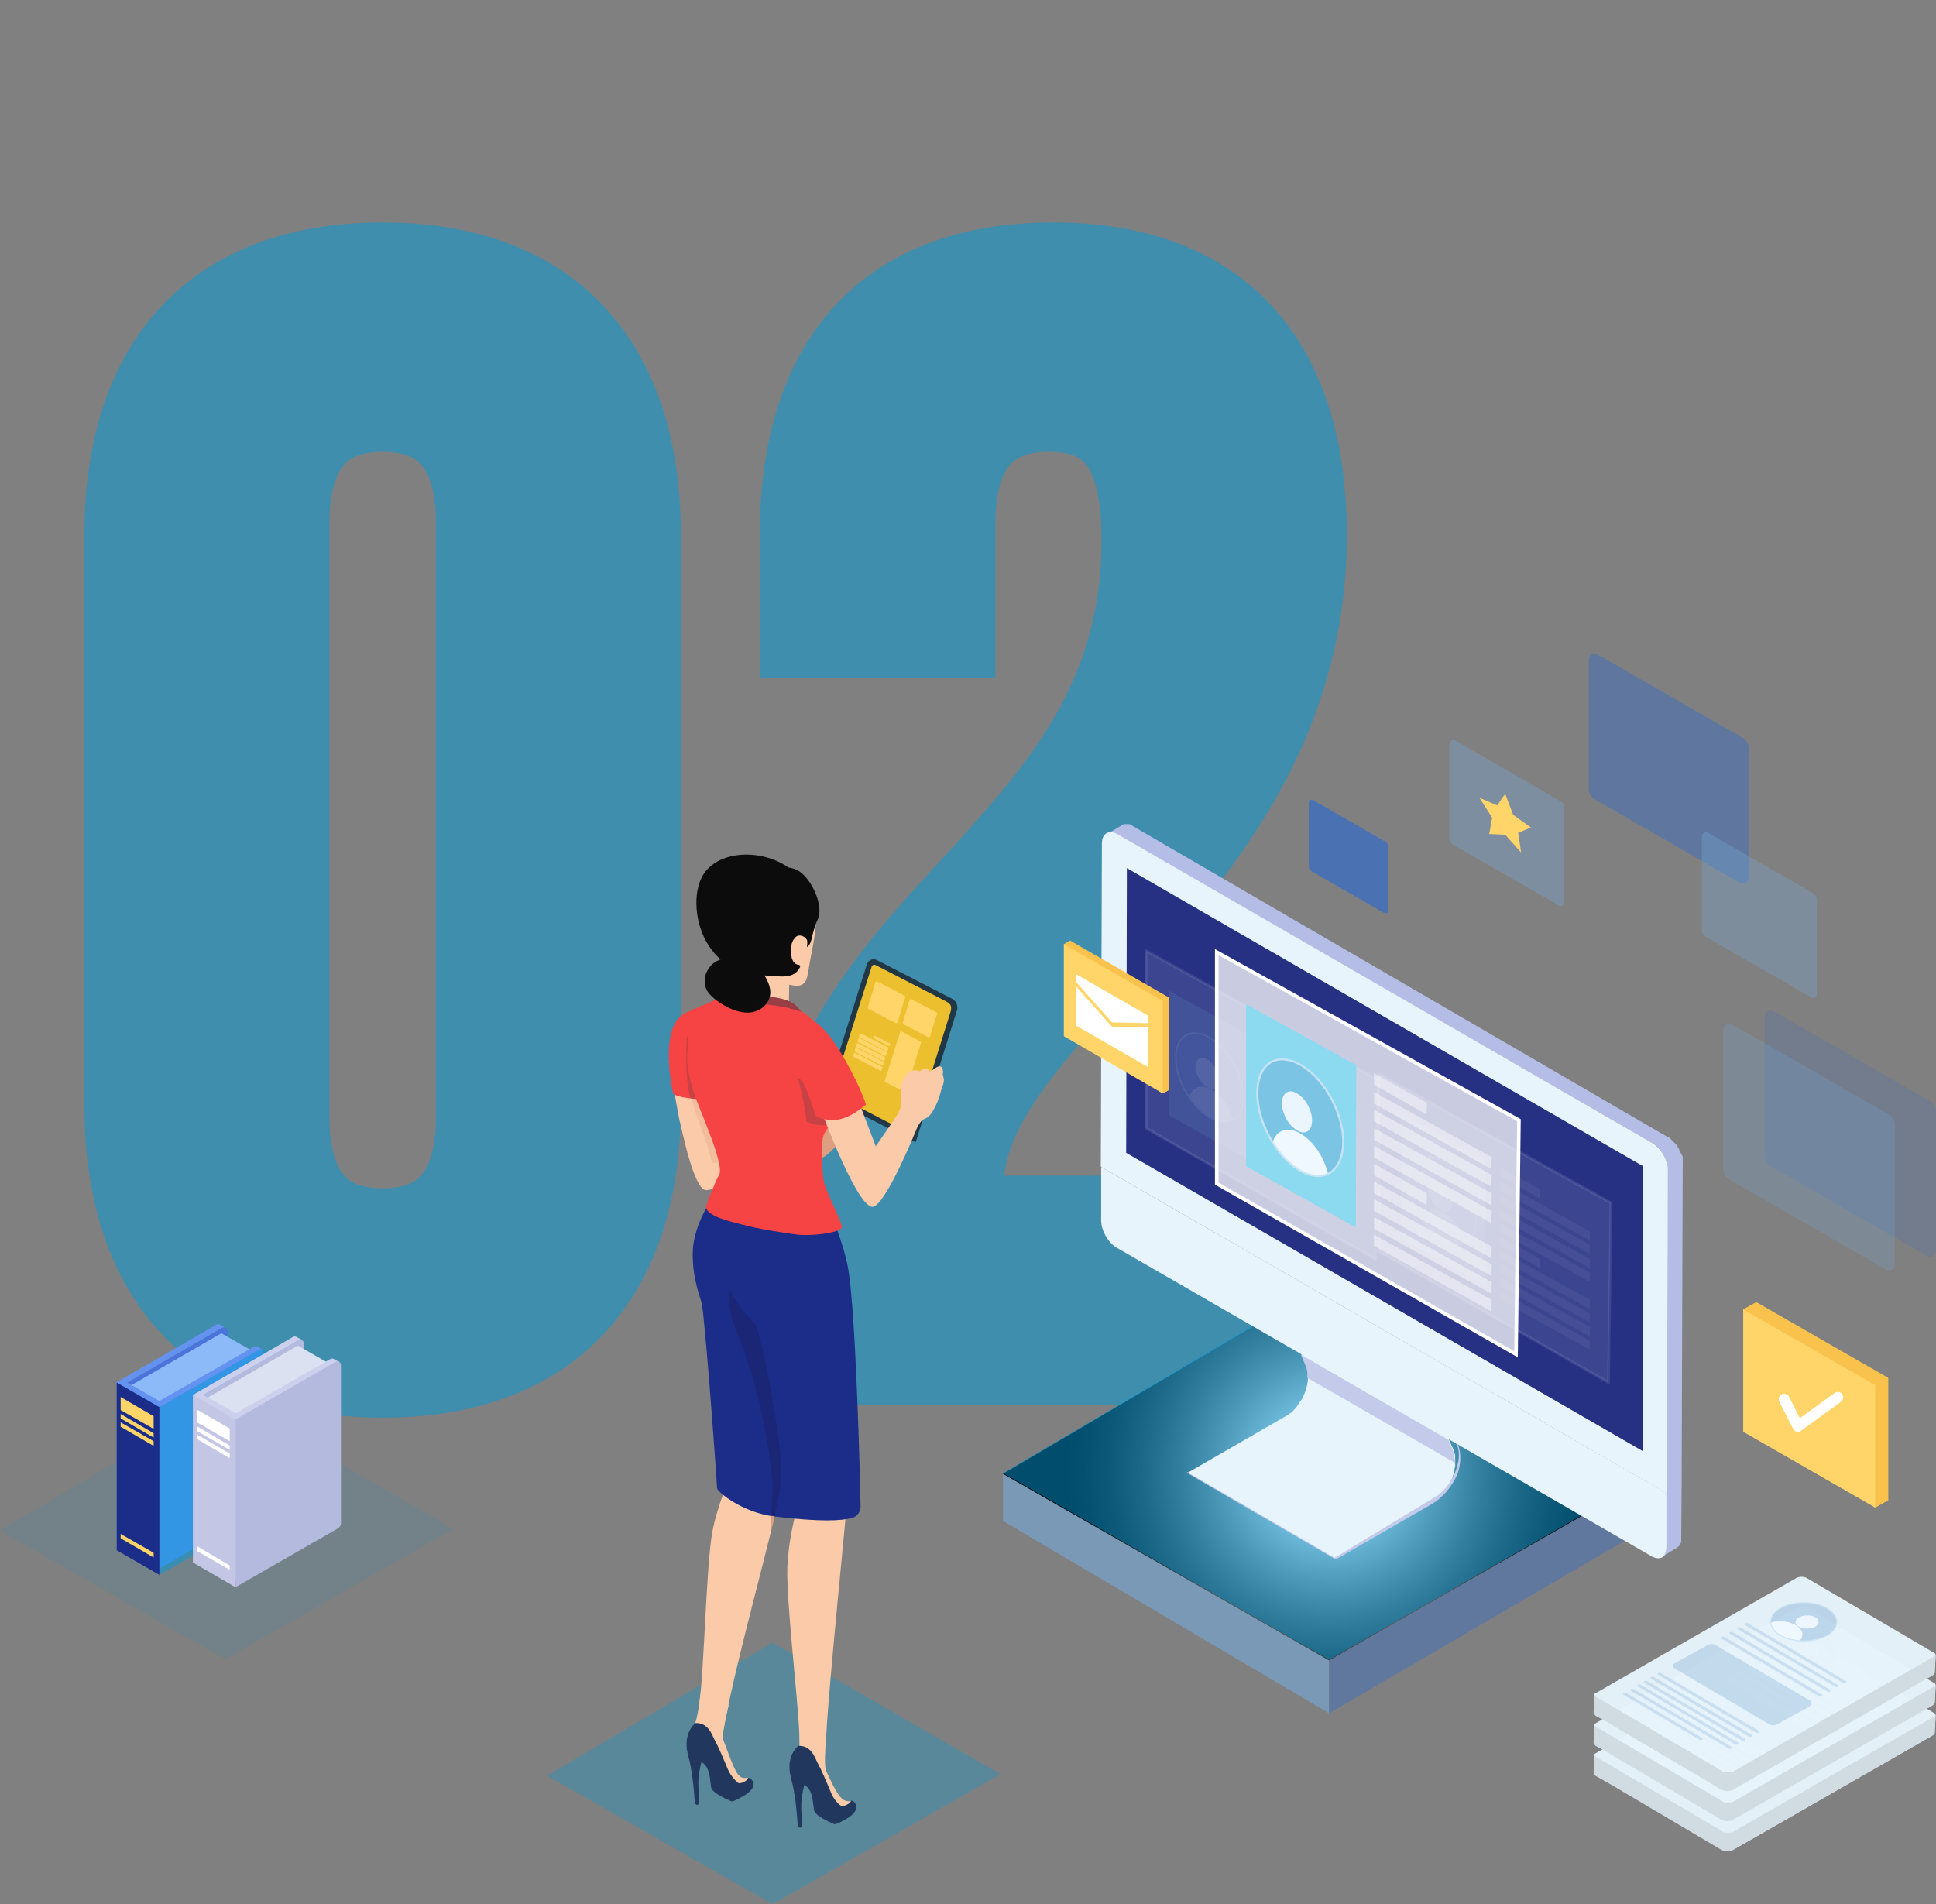 <svg enable-background="new 0 0 534.3 525.6" viewBox="0 0 534.3 525.6" xmlns="http://www.w3.org/2000/svg" xmlns:xlink="http://www.w3.org/1999/xlink"><rect x="0" y="0" width="534.3" height="525.6" fill="#808080" stroke="none"/><defs><radialGradient id="a" cx="367.309" cy="406.032" gradientUnits="userSpaceOnUse" r="73.924"><stop offset=".274" stop-color="#d6d5d5"/><stop offset=".412" stop-color="#9c9b9b"/><stop offset=".559" stop-color="#656464"/><stop offset=".696" stop-color="#393939"/><stop offset=".819" stop-color="#1a1a1a"/><stop offset=".922" stop-color="#070707"/><stop offset=".994"/></radialGradient><clipPath id="b"><path d="m398.1 342.4c-5.1-3-9.3-10.3-9.3-16.4s4.2-8.6 9.3-5.6 9.3 10.3 9.3 16.4-4.2 8.6-9.3 5.6z"/></clipPath><clipPath id="c"><use xlink:href="#n"/></clipPath><clipPath id="d"><path d="m333.8 308.4c-5.1-3-9.3-10.3-9.3-16.4s4.2-8.6 9.3-5.6 9.3 10.3 9.3 16.4c.1 6.1-4.1 8.6-9.3 5.6z"/></clipPath><clipPath id="e"><use xlink:href="#o"/></clipPath><clipPath id="f"><path d="m358.3 322.8c-6.5-4.1-11.6-13.8-11.3-21.7s5.8-11 12.4-6.9 11.6 13.8 11.3 21.7c-.4 7.9-5.9 11-12.4 6.9z"/></clipPath><clipPath id="g"><use xlink:href="#p"/></clipPath><clipPath id="h"><path d="m491.4 468c3.6 2.1 9.3 2 12.9 0 3.5-2.1 3.5-5.4-.1-7.5s-9.3-2-12.9 0c-3.5 2.1-3.5 5.5.1 7.5z"/></clipPath><clipPath id="i"><use xlink:href="#q"/></clipPath><clipPath id="j"><path d="m491.4 459.7c3.6 2.1 9.3 2 12.9 0 3.5-2.1 3.5-5.4-.1-7.5s-9.3-2-12.9 0c-3.5 2.1-3.5 5.5.1 7.5z"/></clipPath><clipPath id="k"><use xlink:href="#r"/></clipPath><clipPath id="l"><path d="m491.4 451.4c3.6 2.1 9.3 2 12.9 0 3.5-2.1 3.5-5.4-.1-7.5s-9.3-2-12.9 0c-3.5 2.1-3.5 5.5.1 7.5z"/></clipPath><clipPath id="m"><use xlink:href="#s"/></clipPath><path id="n" d="m398.1 342.4c-5.1-3-9.3-10.3-9.3-16.4s4.2-8.6 9.3-5.6 9.3 10.3 9.3 16.4-4.2 8.6-9.3 5.6z" opacity=".961"/><path id="o" d="m333.8 308.4c-5.1-3-9.3-10.3-9.3-16.4s4.2-8.6 9.3-5.6 9.3 10.3 9.3 16.4c.1 6.1-4.1 8.6-9.3 5.6z" opacity=".961"/><path id="p" d="m358.3 322.8c-6.5-4.1-11.6-13.8-11.3-21.7s5.8-11 12.4-6.9 11.6 13.8 11.3 21.7c-.4 7.9-5.9 11-12.4 6.9z" opacity=".961"/><path id="q" d="m491.4 468c3.6 2.1 9.3 2 12.9 0 3.5-2.1 3.5-5.4-.1-7.5s-9.3-2-12.9 0c-3.5 2.1-3.5 5.5.1 7.5z" opacity=".961"/><path id="r" d="m491.4 459.7c3.6 2.1 9.3 2 12.9 0 3.5-2.1 3.5-5.4-.1-7.5s-9.3-2-12.9 0c-3.5 2.1-3.5 5.5.1 7.5z" opacity=".961"/><path id="s" d="m491.4 451.4c3.6 2.1 9.3 2 12.9 0 3.5-2.1 3.5-5.4-.1-7.5s-9.3-2-12.9 0c-3.5 2.1-3.5 5.5.1 7.5z" opacity=".961"/></defs><g fill="#009bdb" opacity=".5" stroke="#009bdb" stroke-miterlimit="10" stroke-width="20"><path d="m33.3 147.6c0-48.5 25.5-76.2 72.3-76.2 46.7 0 72.3 27.7 72.3 76.2v157.5c0 48.5-25.5 76.2-72.3 76.2-46.7 0-72.3-27.7-72.3-76.2zm47.6 160.5c0 21.6 9.5 29.9 24.7 29.9 15.1 0 24.7-8.2 24.7-29.9v-163.5c0-21.6-9.5-29.9-24.7-29.9-15.1 0-24.7 8.2-24.7 29.9z"/><path d="m289.4 114.7c-15.1 0-24.7 8.2-24.7 29.9v32.4h-45v-29.4c0-48.5 24.2-76.2 71-76.2 46.7 0 71 27.7 71 76.2 0 95.2-94.8 130.7-94.8 180.4 0 2.2 0 4.3.4 6.5h90v43.3h-137.6v-37.2c0-89.1 94.3-103.8 94.3-191.2.1-27.3-9.5-34.7-24.6-34.7z"/></g><path d="m151 490.1 62.2-36.7 62.9 36.3-62.9 35.9z" fill="#009bdb" opacity=".3"/><path d="m0 422.4 62.2-36.7 62.9 36.3-62.9 36z" fill="#009bdb" opacity=".1"/><g opacity=".59"><path d="m276.8 406.8v13l90 53.1v-14.6z" fill="#76aadb"/><path d="m276.8 406.8 90-53 91 52.5-91 52z" fill="#009bdb"/><path d="m457.8 406.3v13.5l-91 53.1v-14.6z" fill="#4a72b2"/></g><path d="m276.8 406.8 90-53 91 52.5-91 52z" fill="url(#a)"/><path d="m276.8 406.6 90-53.1 91 52.6-91 52z" fill="#009bdb" opacity=".5"/><g enable-background="new"><path d="m401.6 402.8c0-.1 0-.1 0 0 0-.1 0-.2 0-.2 0-.1 0-.2 0-.3s0-.2 0-.3c0 0 0 0 0-.1s0-.1 0-.2 0-.2-.1-.3c0-.1 0-.2-.1-.2 0 0 0 0 0-.1 0 0 0 0 0-.1s-.1-.3-.1-.4-.1-.2-.1-.3l-8.4-18.7-40.8-23.8 8.4 18.7c.1.2.2.5.3.8v.1c.1.2.1.5.2.8v.1c0 .3.1.6.1.9v.1.9.1c0 .3-.1.6-.1 1v.1c-.1.3-.1.7-.2 1v.1c-.1.3-.2.7-.3 1v.1c-.1.4-.3.7-.4 1.1-.2.4-.3.7-.5 1v.1c-.2.3-.3.6-.5.8-.1.1-.2.3-.3.4-.1.2-.3.4-.4.6 0 .1-.1.1-.1.2-.2.3-.4.6-.6.8-.2.3-.5.5-.7.8-.2.2-.5.5-.8.7 0 0 0 0-.1 0-.3.2-.5.4-.8.6 0 0 0 0-.1 0-.3.2-.5.4-.8.5l-26.5 15.3 40.7 23.7 26.5-15.3h.1c.1-.1.2-.1.3-.2s.2-.1.3-.2c.1 0 .1-.1.2-.1h.1s.1 0 .1-.1c.1-.1.2-.2.3-.2.1-.1.2-.2.3-.3 0 0 0 0 .1-.1s.1-.1.2-.2.2-.2.3-.3.2-.2.3-.3.2-.2.3-.3.2-.2.3-.3.1-.1.2-.2.2-.2.3-.3.2-.2.3-.4c0 0 .1-.1.1-.1s.1-.1.1-.2c.1-.1.1-.2.2-.3s.1-.2.2-.3.2-.3.3-.4c0-.1.1-.1.1-.2.1-.2.2-.4.3-.6v-.1s0 0 0-.1.1-.2.1-.3c.1-.1.1-.2.2-.4.1-.1.1-.2.2-.3v-.1c0-.1.1-.2.1-.3s.1-.2.1-.3.1-.2.1-.3v-.1s0 0 0-.1 0-.1.1-.2c0-.1.1-.2.1-.4 0-.1.1-.2.1-.4v-.1s0 0 0-.1 0-.1 0-.2.1-.2.1-.4c0-.1 0-.2.1-.3v-.1s0 0 0-.1 0-.1 0-.2 0-.2 0-.3 0-.2 0-.3v-.1s0 0 0-.1 0-.1 0-.2 0-.2 0-.3 0-.2 0-.3z" fill="#e8f4fb"/><path d="m402.4 398.9-8.4-18.7c0-.1-.1-.1-.2-.2l-40.7-23.7s0 0-.1 0v.1.1l40.7 23.7 8.4 18.7c.9 2 .6 4.8-.6 7.7-1.3 2.9-3.3 5.4-5.6 6.7l-27.6 16.7-40.7-23.7v.1.1s.1.1.1.1l40.7 23.7s-.1-.1-.1-.1c.1.2.3.2.6.1l26.5-15.3c2.7-1.6 5.3-4.6 6.8-8.1.9-2.3 1.2-5.7.2-8zm-8.8-19c.1 0 .1.1 0 0 .1.1 0 .1 0 0zm-25.9 51.5c0-.1-.1-.2-.1-.3 0 .1 0 .2.1.3z" fill="#c3caea"/></g><path d="m460.1 412.2v14.8c0 2.8-2 3.9-4.4 2.5l-147.5-85.1c-2.4-1.4-4.3-4.8-4.3-7.5v-14.8z" fill="#e8f4fb"/><path d="m401.6 402.7v.1.3.3.2.1.1l-40.8-23.5c0-.1 0-.1 0-.2 0-.3 0-.6 0-.9s0-.6-.1-.9c0-.3-.1-.5-.2-.8 0 0 0 0 0-.1-.1-.3-.2-.5-.3-.7l-1.2-2.8 40.7 23.5 1.3 3c0 .1.1.2.1.3s.1.2.1.4v.1.1c0 .1 0 .2.1.2 0 .1 0 .2.1.3v.2.1.3.3z" fill="#c3caea"/><path d="m303.9 322.1 4.1-2.4 156.1 90.2-4 2.3z" fill="#c4ced3"/><path d="m311 239.6 4-2.4-.2 78.6-4.1 2.4z" fill="#131111"/><path d="m310.7 318.2 4.1-2.4 142.6 82.4-4.1 2.3z" fill="#141112"/><path d="m311 239.6 4-2.4 142.6 82.4-4.1 2.3z" fill="#66afc4"/><path d="m453.5 321.9-.2 78.6-142.6-82.3.3-78.6z" fill="#263184"/><path d="m453.5 321.9 4.1-2.3-.2 78.6-4.1 2.3z" fill="#5c9eaf"/><path d="m464.1 409.9.3-89.2c0-.1 0-.1 0-.2s0-.1 0-.2 0-.1 0-.2 0-.1 0-.2 0-.1 0-.2 0-.1 0-.2 0-.2 0-.2c0-.1 0-.2-.1-.2 0-.1 0-.2-.1-.2 0-.1 0-.1-.1-.2 0-.1 0-.1-.1-.2 0-.1-.1-.1-.1-.2s-.1-.1-.1-.2-.1-.1-.1-.2 0-.1-.1-.2c0-.1-.1-.1-.1-.2s-.1-.2-.1-.2c0-.1-.1-.2-.1-.3-.1-.1-.1-.2-.2-.3-.1-.2-.2-.4-.3-.5s-.2-.3-.3-.4-.1-.2-.2-.2c-.1-.1-.1-.1-.2-.2s-.1-.1-.2-.2-.1-.1-.2-.2-.1-.1-.1-.1c-.1-.1-.1-.1-.2-.2s-.1-.1-.2-.2-.1-.1-.2-.2c0 0-.1-.1-.1-.1s0 0-.1-.1-.1-.1-.2-.1-.1-.1-.2-.1-.1-.1-.2-.1-.1-.1-.2-.1l-147.4-85.7s-.1-.1-.1-.1c-.1 0-.1-.1-.2-.1 0 0-.1 0-.1-.1-.1 0-.1-.1-.2-.1s-.1 0-.2-.1h-.1c-.1 0-.1 0-.2 0h-.1s0 0-.1 0-.1 0-.2 0h-.1c-.1 0-.1 0-.2 0h-.1s0 0-.1 0c0 0 0 0-.1 0s-.2 0-.3 0-.2 0-.3.1c-.1 0-.2.1-.3.2l-4 2.4c.1-.1.2-.1.3-.2.1 0 .2-.1.3-.1h.1.3.1.3c.1 0 .2 0 .4.1.1 0 .3.1.4.1s.3.1.4.2.3.1.4.2l147.4 85c.3.2.6.4.9.6s.5.5.8.7c.3.3.5.6.7.9s.4.6.6 1c.2.3.4.7.5 1 .2.4.3.7.4 1.1s.2.7.2 1.1c.1.4.1.7.1 1.1l-.3 89.2v14.8c0 .3 0 .6-.1.9s-.1.5-.2.8c-.1.2-.2.4-.3.5 0 .1-.1.1-.1.1-.1.2-.3.3-.5.4l4-2.4c.2-.1.3-.2.5-.4 0 0 .1-.1.1-.1l.2-.2c.1-.1.1-.2.2-.3 0-.1.1-.1.1-.2s.1-.2.1-.2c0-.1 0-.1.1-.2v-.1-.1c0-.1 0-.1 0-.2s0-.1 0-.2 0-.1 0-.2 0-.1 0-.2z" fill="#b3bde5"/><path d="m456 315.5c2.4 1.4 4.3 4.7 4.3 7.5l-.3 89.2-156.2-90.2.3-89.2c0-2.8 2-3.9 4.4-2.5zm-2.7 85 .2-78.6-142.5-82.3-.2 78.6z" fill="#e8f4fb"/><path d="m380.5 296.4v49l63.4 36.2.6-49.6z" fill="#fff" opacity=".1"/><path d="m380.5 296.4v49l63.4 36.2.7-49.6z" fill="none" opacity=".1" stroke="#fff" stroke-miterlimit="10" stroke-width=".762"/><path d="m386.7 307.4v34.4l23.3 12.9v-34.4z" fill="#8bdaf0" opacity=".1"/><g fill="#fff" opacity=".1"><path d="m413.8 333.7v2.4l24.9 13.9.1-2.5z" opacity=".56"/><path d="m413.8 337.5v2.4l24.9 13.9.1-2.5z" opacity=".56"/><path d="m413.8 326v2.5l24.9 13.8.1-2.4z" opacity=".56"/><path d="m413.8 329.8v2.4l24.9 13.9.1-2.5z" opacity=".56"/><path d="m413.8 341.2v2.5l11.2 6.3v-2.5z" opacity=".56"/><path d="m413.8 322v2.4l11.2 6.4v-2.5z" opacity=".56"/><path d="m413.8 345v2.4l24.9 13.9.1-2.5z" opacity=".56"/><path d="m413.8 348.7v2.5l24.9 13.8.1-2.4z" opacity=".56"/><path d="m413.8 352.5v2.4l24.9 13.9.1-2.5z" opacity=".56"/><path d="m413.8 356.2v2.5l24.9 13.8.1-2.4z" opacity=".56"/></g><g opacity=".1"><path d="m398.1 342.4c-5.1-3-9.3-10.3-9.3-16.4s4.2-8.6 9.3-5.6 9.3 10.3 9.3 16.4-4.2 8.6-9.3 5.6z" fill="#5990c5" opacity=".3"/><path d="m397.5 334.1c-1.8-1-3.3-3.6-3.3-5.7s1.5-3 3.3-2 3.3 3.6 3.3 5.7c-.1 2.2-1.5 3.1-3.3 2z" fill="#eff7ff" opacity=".961"/><path clip-path="url(#b)" d="m398.6 349.9c-3.5-2-6.3-7-6.3-11.2 0-4.1 2.9-5.9 6.4-3.9s6.3 7 6.3 11.2c-.1 4.2-2.9 5.9-6.4 3.9z" fill="#eff7ff"/><g enable-background="new" opacity=".961"><path clip-path="url(#c)" d="m398.6 349.9c-3.5-2-6.3-7-6.3-11.2 0-4.1 2.9-5.9 6.4-3.9s6.3 7 6.3 11.2c-.1 4.2-2.9 5.9-6.4 3.9z" fill="#eff7ff"/><use fill="none" stroke="#cae5f4" stroke-miterlimit="10" stroke-width=".442" xlink:href="#n"/></g></g><path d="m316.2 262.4v49l63.4 36.2.7-49.6z" fill="#fff" opacity=".1"/><path d="m316.3 262.4v49l63.3 36.2.7-49.6z" fill="none" opacity=".1" stroke="#fff" stroke-miterlimit="10" stroke-width=".762"/><path d="m322.5 273.4v34.4l23.2 12.9.1-34.4z" fill="#8bdaf0" opacity=".1"/><g fill="#fff" opacity=".1"><path d="m349.5 299.7v2.4l25 13.9v-2.5z" opacity=".56"/><path d="m349.5 303.5v2.4l25 13.9v-2.5z" opacity=".56"/><path d="m349.5 292v2.5l25 13.8v-2.4z" opacity=".56"/><path d="m349.5 295.8v2.4l25 13.9v-2.5z" opacity=".56"/><path d="m349.5 307.2v2.5l11.2 6.3.1-2.5z" opacity=".56"/><path d="m349.5 288v2.4l11.2 6.4.1-2.5z" opacity=".56"/><path d="m349.5 311v2.4l25 13.9v-2.5z" opacity=".56"/><path d="m349.5 314.7v2.5l25 13.8v-2.4z" opacity=".56"/><path d="m349.5 318.5v2.4l25 13.9v-2.5z" opacity=".56"/><path d="m349.5 322.2v2.5l25 13.8v-2.4z" opacity=".56"/></g><g opacity=".1"><path d="m333.8 308.4c-5.1-3-9.3-10.3-9.3-16.4s4.2-8.6 9.3-5.6 9.3 10.3 9.3 16.4c.1 6.1-4.1 8.6-9.3 5.6z" fill="#5990c5" opacity=".3"/><path d="m333.2 300.1c-1.8-1-3.3-3.6-3.3-5.7s1.5-3 3.3-2 3.3 3.6 3.3 5.7c0 2.2-1.5 3.1-3.3 2z" fill="#eff7ff" opacity=".961"/><path clip-path="url(#d)" d="m334.3 315.9c-3.5-2-6.3-7-6.3-11.2 0-4.1 2.9-5.9 6.4-3.9s6.3 7 6.3 11.2-2.9 5.9-6.4 3.9z" fill="#eff7ff"/><g enable-background="new" opacity=".961"><path clip-path="url(#e)" d="m334.3 315.9c-3.5-2-6.3-7-6.3-11.2 0-4.1 2.9-5.9 6.4-3.9s6.3 7 6.3 11.2-2.9 5.9-6.4 3.9z" fill="#eff7ff"/><use fill="none" stroke="#cae5f4" stroke-miterlimit="10" stroke-width=".442" xlink:href="#o"/></g></g><path d="m335.8 262.8v63.9l82.5 47.1.9-64.6z" fill="#fff" opacity=".75"/><path d="m335.8 262.8v63.9l82.6 47.1.8-64.6z" fill="none" stroke="#fff" stroke-miterlimit="10" stroke-width=".992"/><path d="m343.9 277.2v44.7l30.3 16.9.1-44.8z" fill="#8bdaf0"/><g fill="#fff" opacity=".8"><path d="m379.2 311.4v3.2l32.4 18.1.1-3.3z" opacity=".56"/><path d="m379.2 316.3v3.2l32.4 18.1.1-3.3z" opacity=".56"/><path d="m379.2 301.4v3.2l32.4 18.1.1-3.3z" opacity=".56"/><path d="m379.2 306.3v3.2l32.4 18.1.1-3.3z" opacity=".56"/><path d="m379.2 321.2v3.2l14.5 8.2.1-3.2z" opacity=".56"/><path d="m379.2 296.2v3.2l14.5 8.2.1-3.2z" opacity=".56"/><path d="m379.2 326.1v3.2l32.4 18 .1-3.2z" opacity=".56"/><path d="m379.2 331v3.2l32.4 18 .1-3.2z" opacity=".56"/><path d="m379.2 335.9v3.2l32.4 18 .1-3.2z" opacity=".56"/><path d="m379.2 340.8v3.1l32.4 18.1.1-3.2z" opacity=".56"/></g><path d="m358.3 322.8c-6.5-4.1-11.6-13.8-11.3-21.7s5.8-11 12.4-6.9 11.6 13.8 11.3 21.7c-.4 7.9-5.9 11-12.4 6.9z" fill="#5990c5" opacity=".3"/><path d="m357.8 311.9c-2.3-1.4-4.1-4.8-4-7.6s2-3.9 4.3-2.4c2.3 1.4 4.1 4.8 4 7.6s-2 3.9-4.3 2.4z" fill="#eff7ff" opacity=".961"/><path clip-path="url(#f)" d="m358.5 332.6c-4.5-2.8-7.9-9.4-7.7-14.8s4-7.5 8.4-4.7c4.5 2.8 7.9 9.4 7.7 14.8-.1 5.3-3.9 7.4-8.4 4.7z" fill="#eff7ff"/><g enable-background="new" opacity=".961"><path clip-path="url(#g)" d="m358.5 332.6c-4.5-2.8-7.9-9.4-7.7-14.8s4-7.5 8.4-4.7c4.5 2.8 7.9 9.4 7.7 14.8-.1 5.3-3.9 7.4-8.4 4.7z" fill="#eff7ff"/><use fill="none" stroke="#cae5f4" stroke-miterlimit="10" stroke-width=".576" xlink:href="#p"/></g><path d="m532.4 346.9c-.2 0-.5-.1-.7-.3l-43-24.7c-1-.6-1.7-1.7-1.7-2.8v-38.5c0-.7.3-1.2.9-1.5.5-.3 1.2-.2 1.8.1l42.9 24.7c1 .6 1.7 1.7 1.7 2.8v38.6c0 .6-.3 1.2-.9 1.5-.3.2-.6.2-1 .1z" fill="#4a72b2" opacity=".25"/><path d="m480.9 243.9c-.2 0-.5-.1-.7-.2l-40.1-23.1c-1-.6-1.6-1.6-1.6-2.6v-36c0-.6.3-1.1.8-1.4s1.2-.2 1.7.1l40 23c1 .6 1.6 1.6 1.6 2.6v36c0 .6-.3 1.1-.8 1.4-.2.2-.6.2-.9.2z" fill="#4a72b2" opacity=".6"/><path d="m500.2 275.4c-.2 0-.3-.1-.5-.2l-28.9-16.6c-.7-.4-1.1-1.1-1.1-1.9v-25.9c0-.4.2-.8.6-1s.8-.2 1.2.1l28.8 16.6c.7.4 1.1 1.1 1.1 1.9v25.9c0 .4-.2.8-.6 1-.1.2-.4.2-.6.1z" fill="#76aadb" opacity=".3"/><path d="m382.1 252c-.1 0-.2-.1-.3-.1l-19.8-11.4c-.5-.3-.8-.8-.8-1.3v-17.7c0-.3.2-.6.4-.7.3-.1.6-.1.9.1l19.8 11.4c.5.3.8.8.8 1.3v17.8c0 .3-.1.5-.4.7-.3-.1-.4-.1-.6-.1z" fill="#4a72b2"/><path d="m521 350.6c-.2 0-.5-.1-.7-.3l-43-24.7c-1-.6-1.7-1.7-1.7-2.8v-38.5c0-.7.3-1.2.9-1.5.5-.3 1.2-.2 1.8.1l42.9 24.7c1 .6 1.7 1.7 1.7 2.8v38.6c0 .6-.3 1.2-.9 1.5-.2.1-.6.2-1 .1z" fill="#76aadb" opacity=".25"/><path d="m61.3 366.5-26.2 15.1 8.9 5.1 18.8-15.3v-4c-.1-.8-.9-1.3-1.5-.9z" fill="#4a74da"/><path d="m35.1 383 26-15 9.4 5.4-26 15z" fill="#8cbaf9"/><path d="m71.2 371.8c-.3-.2-.7-.3-1.1-.1l-26.1 15-8.9-5.1 26.2-15.1c.3-.2.6-.2.9-.1s-.9-.4-1.3-.7c-.3-.2-.7-.3-1.1-.1l-27.6 15.9v46.3l10.3-5.9v11.9l28.2-16.2c.5-.3.9-.9.9-1.5l.9-43.7c-.1.1-.9-.4-1.3-.6z" fill="#6492f0"/><path d="m44 388.4-11.8-6.8v46.3l11.8 6.8z" fill="#1b2d88"/><path d="m42.4 390.9-9.1-5.3v3.6l9.1 5.2z" fill="#ffd569"/><path d="m42.4 395.6-9.1-5.3v1.2l9.1 5.3z" fill="#ffd569"/><path d="m42.4 397.8-9.1-5.2v1.2l9.1 5.3z" fill="#ffd569"/><path d="m42.4 428.6-9.1-5.2v1.2l9.1 5.3z" fill="#ffd569"/><path d="m71.5 372.5-27.5 15.9v46.3l28.2-16.2c.5-.3.9-.9.9-1.5v-43.6c-.1-.8-.9-1.3-1.6-.9z" fill="#009bdb" opacity=".5"/><path d="m82.3 369.9-26.1 15.1 8.9 5.1 18.8-15.3v-4c-.1-.8-.9-1.3-1.6-.9z" fill="#b4b9de"/><path d="m56.2 386.4 26-15 9.4 5.4-26.1 15z" fill="#dbe1f0"/><path d="m92.3 375.2c-.3-.2-.7-.3-1.1-.1l-26.1 15-8.9-5.1 26.2-15.1c.3-.2.6-.2.9-.1s-.9-.4-1.3-.7c-.3-.2-.7-.3-1.1-.1l-27.6 16v46.3l10.3-5.9v11.9l28.2-16.3c.5-.3.9-.9.9-1.5l.9-43.7c-.1.1-.9-.4-1.3-.6z" fill="#cdd0ec"/><path d="m65 391.8-11.7-6.8v46.3l11.7 6.8z" fill="#c4c6e5"/><path d="m63.4 394.3-9-5.2v3.5l9 5.2z" fill="#fff"/><path d="m63.4 399-9-5.3v1.3l9 5.2z" fill="#fff"/><path d="m63.4 401.2-9-5.2v1.2l9 5.3z" fill="#fff"/><path d="m63.4 432.1-9-5.3v1.3l9 5.2z" fill="#fff"/><path d="m92.6 375.9-27.6 15.9v46.3l28.2-16.2c.5-.3.9-.9.9-1.5v-43.6c0-.8-.8-1.3-1.5-.9z" fill="#b4b9de"/><path d="m430.5 250c-.2 0-.3-.1-.5-.2l-28.9-16.6c-.7-.4-1.1-1.1-1.1-1.9v-25.9c0-.4.2-.8.6-1s.8-.2 1.2.1l28.8 16.6c.7.4 1.1 1.1 1.1 1.9v26c0 .4-.2.8-.6 1-.1 0-.3.1-.6 0z" fill="#76aadb" opacity=".35"/><path d="m415.4 219.1 2.2 5.8 4.9 3.5-3.5 1.5.8 5.4-4.4-4.9-4.4-.2.8-4.5-3.5-5.5 4.9 2.1z" fill="#ffd569"/><path d="m322.7 275.4v25.4l-1.8 1-23.6-17.8-3.7-23.4 1.7-1z" fill="#f8c24d"/><path d="m322.7 275.4v25.4l-1.8 1-23.6-17.8 23.6-7.7z" fill="#f8c24d"/><path d="m320.9 276.3v25.5l-27.3-15.8v-25.4z" fill="#ffd569"/><path d="m297 268.9v2.2l9.9 11.1 9.9.2v-2.1z" fill="#fff"/><path d="m306.9 283.4-9.9-11.1v10.8l19.8 11.4v-10.9z" fill="#fff"/><path d="m521.1 380.3v33.8l-3.6 2-31.5-23.7-4.9-31 3.6-2z" fill="#f8c24d"/><path d="m521.1 380.3v33.8l-3.6 2-31.5-23.7 31.5-10.1z" fill="#f8c24d"/><path d="m517.5 382.3v33.8l-36.4-20.9v-33.8z" fill="#ffd569"/><path d="m492.4 386.2 3.8 7.5 11-8" style="fill:none;stroke:#fff;stroke-width:3;stroke-linecap:round;stroke-linejoin:round;stroke-miterlimit:10"/><path d="m227.8 302.5 24.9 12.8 11.4-36.4c.4-1.3-.2-2.6-1.3-3.2l-20.8-10.7c-1.1-.6-2.4 0-2.8 1.3z" fill="#213745"/><path d="m229.5 301.7 22.2 11.5 10.6-33.8c.4-1.5.3-2.2-1.2-3l-19.4-10c-.5-.3-1.1 0-1.2.6z" fill="#ecbf2e"/><path d="m249.3 282.7 6.9 3.6c.2.1.4 0 .5-.2l1.9-6.3c.1-.2 0-.3-.2-.4l-6.9-3.6c-.2-.1-.4 0-.5.2l-1.9 6.3c0 .1.1.3.2.4zm-5 15.9 5.3 2.8c.1.1.3 0 .4-.2l4.2-13.4c0-.1 0-.3-.1-.3l-5.3-2.8c-.1-.1-.3 0-.4.2l-4.2 13.4c-.1.1-.1.2.1.3zm-3.1-12 4.1 2.1c.1.1.2 0 .3-.1l.1-.3c0-.1 0-.2-.1-.3l-4.1-2.1c-.1-.1-.2 0-.3.1l-.1.3c-.1.2 0 .3.1.3zm3.3 3.5c.2.1.4 0 .5-.2l.1-.5c.1-.2 0-.4-.2-.4l-7.2-3.7c-.2-.1-.4 0-.5.2l-.1.5c-.1.2 0 .4.2.4m-.4 1.3 7.2 3.7c.2.1.4 0 .5-.2l.1-.5c.1-.2 0-.4-.2-.4l-7.2-3.7c-.2-.1-.4 0-.5.2l-.1.5c0 .1 0 .3.2.4zm-.4 1.4 7.2 3.7c.2.1.4 0 .5-.2l.1-.5c.1-.2 0-.4-.2-.4l-7.2-3.7c-.2-.1-.4 0-.5.2l-.1.5c-.1.1 0 .3.2.4zm-.4 1.3 7.2 3.7c.2.1.4 0 .5-.2l.1-.5c.1-.2 0-.4-.2-.4l-7.2-3.7c-.2-.1-.4 0-.5.2l-.1.5c-.1.1 0 .3.2.4zm-.4 1.4 7.2 3.7c.2.1.4 0 .5-.2l.1-.5c.1-.2 0-.4-.2-.4l-7.2-3.7c-.2-.1-.4 0-.5.2l-.1.5c-.1.1 0 .3.2.4zm4-13.3 7.5 3.9c.2.1.4 0 .5-.2l2.1-6.9c.1-.2 0-.4-.2-.5l-7.5-3.9c-.2-.1-.4 0-.5.2l-2.1 6.9c0 .2 0 .4.2.5z" fill="#ffd569"/><path d="m226 319.9c1.5-.4 2.7-1.5 3.8-2.6s2.2-2.1 3.3-3.2c.4-.4.9-.9 1-1.5-1.8-.5-3 1.6-4.8 1.4.9-2.8 2.2-5.4 3.8-7.7.4-.6.8-1.3.6-2-2 .4-3.6 1.4-5.1 2.7-1 .9-2 1.9-2.8 2.9-2.5 3.1-4 6.9-5.1 10.9" fill="#dd9f80"/><path d="m217.4 348.8-18.7-19.7s-9.3 10.4-6.2 22.6c1.5 6 3.5 9.2 4.3 12.1.8 2.7 5.5 39.6 5 42.2-.5 2.5-3.8 9.3-5.2 16.8-1.7 9-2.3 39.3-3.6 47.1s6.1 10.6 6.6 7.9c4.1-22.5 14.4-56.9 16-68.3 1.6-11.2 1.6-32.6 1.8-60.7z" fill="#facaa9"/><path d="m234.9 497.2c-1.6 0-2.1-.3-2.8-1-1.6-1.7-3.2-5.6-4.1-7.4-.6-1.2-.2-6.9 0-9.3.9-16.4 5.1-56.2 5.8-65.8 1.2-16.6-.5-34.4-6.2-62.5l-23.6-23s-7.1 11.3-5.2 23.7c1.1 7.2 6.9 9.3 7.8 12.2s14.3 49.1 14.3 49.1-3.1 8.9-3.6 19.2c-.4 8.8 2.9 36.1 3.3 46.3 0 2 .2 6.8-.4 8.2-.8 1.7-1.5 1.8-1.5 4.2 0 1.4 1.6-2.1 3.2-1.2 1.7.8 2.1 4.2 2.7 4.3 3.4.5.9 5.4 6.8 6.5 1.8.3 2.9-.7 4.4-1.9.5-.5-.3-1.6-.9-1.6z" fill="#facaa9"/><path d="m199.3 327.2c-1.7 1.5-7.8 10.1-8.1 18s2.4 13.5 2.6 15.2c1.5 12.4 4.1 49.6 4.1 50.4s6.7 6.7 16 7.8c12.5 1.5 18.2 1.2 21.2.4 1.5-.4 2.5-1.8 2.4-3.4-.2-10-1.3-51.7-3.3-64.7-1.1-7.5-6.5-20.1-6.5-20.1" fill="#1b2d88"/><path d="m184.6 292.8s2.4 14.1 3 16.7c.7 2.6 3.8 18.6 7.2 19s22.3-11.6 22.3-11.6l-2.5-5.7-16.5 4.7s-1-17.8-2.2-22.3" fill="#facaa9"/><path d="m190.6 302.3c1.6 6.4 4.9 13.5 5.8 18.4.2 1 11.6-1 11.7-5.2" fill="#dd9f80" opacity=".3"/><path d="m198 275.9s-6.4 2.4-9.2 3.9c-7.1 4-3.1 21.7-3.1 21.7s-.4 1 4.3 1.6 8.5 0 8.5 0l-.9-16.1" fill="#f64444"/><path d="m189.6 285.8s-.9 11.3 1 17.4c2 .3 3.8.2 3.8.2z" fill="#983f46" opacity=".5"/><path d="m223 245.1c3.1 4.8 2.3 10.6 1.4 15.7-.5 2.6-1 5.2-1.4 7.7-.2 1.2-.5 2.6-1.5 3.2s-2.4.4-3.7.1c0 2.2-.1 4.4-.1 6.6-3.8-.6-7.6-1.3-11.3-2.1 0-1.5-.3-3.1-.9-4.7-1.8-.4-3-2.5-3.7-4.3-.8-2.1-1.3-4.3-1.9-6.4-.7-2.9-1.4-5.7-1.4-8.6 0-2.8.8-5.6 2.6-7.5 1.3-1.3 3-2 4.7-2.6 2.4-.8 5.2-1.2 7.6.3" fill="#facaa9"/><path d="m218.5 264.4c-.4-2.3-.3-3.5.4-4.9.3-.4.6-.8 1-1.1.6-.3 1.4-.2 2 .2.4.3.8.7 1 1.1.9-2.8 1.1-6 1-9.1-.2-5-3.1-9.3-7.3-11.8-7.9-4.8-19.5-3.7-23 3.5-2.6 5.4-1.6 14.2 2.9 20 4 5.2 10 6.9 15.5 7 2.8.1 7.2 1.2 8.8-2.4.1-.3-.1-.6-.4-.6-1.1 0-1.8-1.4-1.9-1.9z" fill="#0c0c0c"/><path d="m219.4 254.2c.3.5.2 1.1.5 1.7.4.9 1.1 1.3 1.9 1.8 1.3.9 1 2.8.9 3.7 1-.5 1.3-2.3 1.5-3.2.3-1 .5-2 .9-3 .3-1 .9-1.8 1-2.9.4-3.6-1.8-8.4-4.5-11-2-1.9-5.1-2.4-7.5-1.3-1 .5-1.8 1.3-2.2 2.3-.2.4-.3.9-.1 1.4" fill="#0c0c0c"/><path d="m200.5 276.9c.2-1.3.6-2.7 1.8-3 .3-.1.7-.1 1.1 0 3.7.3 7.4.8 11.1 1.5 1.5.3 3.1.7 4.5 1.6 2.1 1.5 3.2 4 4.2 6.3" fill="#983f46"/><path d="m232.3 338.9c.5-.7-3.6-8.3-4.8-12.2-.7-2.3-.8-10.5-.4-12.6.4-2.2 2.5-3.1 3.6-8.1 1.4-6.4-1.2-12.1-2.7-14.5-2.1-3.5-.8-3.3-1.4-7.2-.1-.7-.7-.9-1.2-1.5s-3.2-3.2-3.8-3.4c-6-2-9.5-2-15.6-2.8-3-.4-6.4-1.7-9-.5s-6.8 7.2-7.1 11.6c-.5 6.3-.4 6.8 1.5 13.6 1.3 4.5 9.1 20.9 6.9 23.3-.5.6-3.2 7.4-3.4 8.2-.6 2.9 7.4 4.5 10.3 5.3 4.4 1.2 10.6 2.1 15 2.7 3.6.4 11.1-.4 12.1-1.9z" fill="#f64444"/><path d="m229.7 307.1c0 1.2-.8 2.7-1 3.3-.9.3-4.2.4-6.1-.9-.3-4.1-2.4-12.1-2.4-12.1s9.6 8.6 9.5 9.7z" fill="#983f46" opacity=".5"/><path d="m202.8 265c-2.3-1.1-4.8-.2-6.4 1.3-1.8 1.8-2.7 4.9-1.1 7.4.6.9 1.5 1.7 2.4 2.4 2.7 2 5.9 3.5 9 3.4 3.1-.2 5.8-2.4 5.9-5.5 0-2.8-2-5.6-4-7.9" fill="#0c0c0c"/><path d="m225.5 303.5s10.3 28.7 15.1 29.6c3.5.7 12.7-22.3 12.7-22.3l-5.3-3.6-6.3 9.2-7.3-19.1" fill="#facaa9"/><path d="m246.9 308.8s1.9-2.5 1.8-4.5c0-.8-.1-1.6-.1-2.5 0-.8-.2-1.8.1-2.6.2-.6.6-1.1.9-1.7.4-.8.8-1.4 1.6-1.8.4-.2.8-.3 1.2-.3.3 0 .9 0 1.1.2.3.3.9-.3 1.2-.5.6-.3 1.8-.4 1.8.5 0 .3.7-.2.8-.2.6-.4 1.8-1.5 2.5-.9.2.2.3.5.4.8.2.9-.1 1 0 1.4.1.5.3.9.3 1.4 0 1.1-.6 2.2-.9 3.3-.4 1.8-1.1 3.4-2 5-.5.9-1.1 1.9-2.6 2.5-.7.3-1.1 1-1.8 2.1" fill="#facaa9"/><path d="m253.7 296.3c-.7 1-1.4 1.2-2.1 1.7-.5.4-.5.7-1 1.1 1 .1.8-.5 2.1-1.2.6-.3 1.2-.7 1.4-1.4.1-.2-.2-.4-.4-.2z" fill="#facaa9"/><path d="m216 277.9c2.9.7 8.3 2.2 12.8 7.9 3.8 4.8 8.8 14.5 10.2 19.1-4 3.2-7.9 5.7-13.8 3.3-.2-.2-2.9-10-5-11.2" fill="#f64444"/><path d="m210.7 373.3c-1.1-4.3-2-7.4-2.1-7.6-3.6-3.5-5.9-6.9-7.1-9.5-1 4.6 1.1 9.7 3 14.5.5 1.3 1 2.6 1.5 3.9l-.3.1c3.3 6.6 7.4 28.4 7.5 35.5 0 3.7-.4 7.3-.4 11 0 .3 0 .5.1.8 1.3-5.2 2.2-9.6 2.6-12.4 1.2-8-4.8-36.3-4.8-36.3z" fill="#1b1553" opacity=".3"/><path d="m212.8 421.2c0 .3 0 .5.1.8.3-1.2.6-2.4.8-3.5-.3 0-.6-.1-.9-.1.1.9 0 1.9 0 2.8z" fill="#dd9f80"/><path d="m201.1 470.7s-2 8.1-1.6 9.2c.5 1.2 2.9 8.4 4.2 9.9 1.2 1.4 1.9.8 2.9 1 .6.2.8 2.9.2 3.2-1.5.9-2.9.6-4.6 0-5.5-2-5.1-8.2-8.3-9.2-.6-.2-1.5 2.3-3 1.2s-.2-4 0-5.4c.3-2.3-.4-2.5.6-4.1 1-1.5 1.9-9.3 1.9-9.3" fill="#facaa9"/><g enable-background="new" fill="#e8f4fb"><path d="m440.4 490.2c-.4-.2-.5-5.4-.5-5.8 0-.1.1-.3.2-.3l55.6-31.9c.8-.5 2.2-.5 3 0l35.2 20.7c.2.1.3.4.3.6 0 .9-.3 5.1-1 5.6l-55.1 31.6c-.8.5-2-2-2.8-2.5z" opacity=".961"/><path d="m439.8 489.3c0 .2.1.4.2.5s0 .1.1.1 0 0 .1.1c.1 0 34.9 20.6 34.9 20.6s1.6.8 3 .1l55.3-31.7c.4-.2.6-.6.6-.8v-.1l.2-4.7c0 .2-.6.5-.6.5l-55.3 31.7c-.1 0-.2.1-.3.1-.1.1-.3.1-.4.1h-.1-.1c-.1 0-.1 0-.2 0s-.1 0-.2 0-.3 0-.4 0-.1 0-.2 0-.1 0-.2 0-.2 0-.2 0h-.1c-.1 0-.2 0-.2-.1-.1 0-.2-.1-.3-.2s-34.8-20.5-34.8-20.5c-.3-.2-.6-.5-.6-.8z"/></g><path d="m439.8 489.3c0 .2.1.4.2.5s0 .1.1.1 0 0 .1.1c.1 0 34.9 20.6 34.9 20.6s1.6.8 3 .1l55.3-31.7c.4-.2.6-.6.6-.8v-.1l.2-4.7c0 .2-.6.5-.6.5l-55.3 31.7c-.1 0-.2.1-.3.1-.1.1-.3.1-.4.1h-.1-.1c-.1 0-.1 0-.2 0s-.1 0-.2 0-.3 0-.4 0-.1 0-.2 0-.1 0-.2 0-.2 0-.2 0h-.1c-.1 0-.2 0-.2-.1-.1 0-.2-.1-.3-.2s-34.8-20.5-34.8-20.5c-.3-.2-.6-.5-.6-.8z" opacity=".1"/><path d="m491.4 468c3.6 2.1 9.3 2 12.9 0 3.5-2.1 3.5-5.4-.1-7.5s-9.3-2-12.9 0c-3.5 2.1-3.5 5.5.1 7.5z" fill="#5990c5" opacity=".3"/><path d="m496.5 465.6c1.3.7 3.3.7 4.5 0s1.2-1.9 0-2.6c-1.3-.7-3.3-.7-4.5 0-1.3.7-1.3 1.9 0 2.6z" fill="#eff7ff" opacity=".961"/><path clip-path="url(#h)" d="m486.8 470.3c2.4 1.4 6.4 1.4 8.8 0s2.4-3.7 0-5.1-6.4-1.4-8.8 0-2.4 3.7 0 5.1z" fill="#eff7ff"/><g enable-background="new" opacity=".961"><path clip-path="url(#i)" d="m486.8 470.3c2.4 1.4 6.4 1.4 8.8 0s2.4-3.7 0-5.1-6.4-1.4-8.8 0-2.4 3.7 0 5.1z" fill="#eff7ff"/><use fill="none" stroke="#cae5f4" stroke-miterlimit="10" stroke-width=".303" xlink:href="#q"/></g><g fill="#5990c5"><path d="m469.8 496.3c.2.1.2.3 0 .5-.2.1-.6.1-.8 0l-20.9-12.4c-.2-.1-.2-.3 0-.5.2-.1.6-.1.8 0z" opacity=".2"/><path d="m485.3 494.3c.2.1.2.3 0 .5-.2.1-.6.1-.8 0l-26.9-15.9c-.2-.1-.2-.3 0-.5.2-.1.6-.1.8 0z" opacity=".2"/><path d="m483.4 495.4c.2.1.2.3 0 .5-.2.1-.6.1-.8 0l-26.9-15.9c-.2-.1-.2-.3 0-.5.2-.1.6-.1.8 0z" opacity=".2"/><path d="m481.5 496.5c.2.1.2.3 0 .5-.2.1-.6.1-.8 0l-26.8-16c-.2-.1-.2-.3 0-.5.2-.1.6-.1.8 0z" opacity=".2"/><path d="m479.7 497.6c.2.1.2.3 0 .5-.2.1-.6.1-.8 0l-26.9-16c-.2-.1-.2-.3 0-.5.2-.1.6-.1.8 0z" opacity=".2"/><path d="m477.8 498.7c.2.1.2.3 0 .5-.2.1-.6.1-.8 0l-26.9-15.9c-.2-.1-.2-.3 0-.5.2-.1.6-.1.8 0z" opacity=".2"/><path d="m507.3 481.7c.2.1.2.3 0 .5-.2.1-.6.1-.8 0l-26.9-15.9c-.2-.1-.2-.3 0-.5.2-.1.6-.1.8 0z" opacity=".2"/><path d="m509.4 480.6c.2.1.2.3 0 .5s-.6.1-.8 0l-26.9-15.9c-.2-.1-.2-.3 0-.5.2-.1.6-.1.8 0z" opacity=".2"/><path d="m505.1 483c.2.1.2.3 0 .5-.2.1-.6.1-.8 0l-26.9-15.9c-.2-.1-.2-.3 0-.5.2-.1.6-.1.8 0z" opacity=".2"/><path d="m502.8 484.3c.2.1.2.3 0 .5-.2.1-.6.1-.8 0l-26.9-15.9c-.2-.1-.2-.3 0-.5.2-.1.6-.1.8 0z" opacity=".2"/><path d="m462.3 477.2c-.4-.3-1.1-1-.3-1.4l9.4-5.2c.5-.3 1.4-.3 1.9 0l26.4 15.5c.1.1.2 1.2-.3 1.5l-9.1 5c-.5.3-1.4.3-1.9 0z" opacity=".25"/></g><g enable-background="new" fill="#e8f4fb"><path d="m440.4 481.9c-.4-.2-.5-5.4-.5-5.8 0-.1.1-.3.2-.3l55.6-31.9c.8-.5 2.2-.5 3 0l35.2 20.7c.2.1.3.4.3.6 0 .9-.3 5.1-1 5.6l-55.1 31.6c-.8.5-2-2-2.8-2.5z" opacity=".961"/><path d="m439.8 481c0 .2.1.4.2.5s0 .1.1.1 0 0 .1.1c.1 0 34.9 20.6 34.9 20.6s1.6.8 3 .1l55.3-31.7c.4-.2.6-.6.6-.8v-.1l.2-4.7c0 .2-.6.5-.6.5l-55.3 31.7c-.1 0-.2.1-.3.1-.1.1-.3.1-.4.1h-.1-.1c-.1 0-.1 0-.2 0s-.1 0-.2 0-.3 0-.4 0-.1 0-.2 0-.1 0-.2 0-.2 0-.2 0h-.1c-.1 0-.2 0-.2-.1-.1 0-.2-.1-.3-.2s-34.8-20.5-34.8-20.5c-.3-.2-.6-.5-.6-.8z"/></g><path d="m439.8 481c0 .2.1.4.2.5s0 .1.1.1 0 0 .1.1c.1 0 34.9 20.6 34.9 20.6s1.6.8 3 .1l55.3-31.7c.4-.2.6-.6.6-.8v-.1l.2-4.7c0 .2-.6.5-.6.5l-55.3 31.7c-.1 0-.2.1-.3.1-.1.1-.3.1-.4.1h-.1-.1c-.1 0-.1 0-.2 0s-.1 0-.2 0-.3 0-.4 0-.1 0-.2 0-.1 0-.2 0-.2 0-.2 0h-.1c-.1 0-.2 0-.2-.1-.1 0-.2-.1-.3-.2s-34.8-20.5-34.8-20.5c-.3-.2-.6-.5-.6-.8z" opacity=".1"/><path d="m491.4 459.7c3.6 2.1 9.3 2 12.9 0 3.5-2.1 3.5-5.4-.1-7.5s-9.3-2-12.9 0c-3.5 2.1-3.5 5.5.1 7.5z" fill="#5990c5" opacity=".3"/><path d="m496.5 457.3c1.3.7 3.3.7 4.5 0s1.2-1.9 0-2.6c-1.3-.7-3.3-.7-4.5 0-1.3.7-1.3 1.9 0 2.6z" fill="#eff7ff" opacity=".961"/><path clip-path="url(#j)" d="m486.8 462c2.4 1.4 6.4 1.4 8.8 0s2.4-3.7 0-5.1-6.4-1.4-8.8 0-2.4 3.7 0 5.1z" fill="#eff7ff"/><g enable-background="new" opacity=".961"><path clip-path="url(#k)" d="m486.8 462c2.4 1.4 6.4 1.4 8.8 0s2.4-3.7 0-5.1-6.4-1.4-8.8 0-2.4 3.7 0 5.1z" fill="#eff7ff"/><use fill="none" stroke="#cae5f4" stroke-miterlimit="10" stroke-width=".303" xlink:href="#r"/></g><g fill="#5990c5"><path d="m469.8 488c.2.1.2.3 0 .5-.2.1-.6.1-.8 0l-20.9-12.4c-.2-.1-.2-.3 0-.5.2-.1.6-.1.8 0z" opacity=".2"/><path d="m485.3 486c.2.1.2.3 0 .5-.2.1-.6.1-.8 0l-26.9-15.9c-.2-.1-.2-.3 0-.5.2-.1.6-.1.8 0z" opacity=".2"/><path d="m483.4 487.1c.2.1.2.3 0 .5-.2.1-.6.1-.8 0l-26.9-15.9c-.2-.1-.2-.3 0-.5.2-.1.6-.1.8 0z" opacity=".2"/><path d="m481.5 488.2c.2.1.2.3 0 .5-.2.1-.6.1-.8 0l-26.9-15.9c-.2-.1-.2-.3 0-.5.2-.1.6-.1.8 0z" opacity=".2"/><path d="m479.7 489.3c.2.1.2.3 0 .5-.2.1-.6.1-.8 0l-26.9-16c-.2-.1-.2-.3 0-.5.2-.1.6-.1.8 0z" opacity=".2"/><path d="m477.8 490.4c.2.1.2.3 0 .5s-.6.1-.8 0l-26.9-15.9c-.2-.1-.2-.3 0-.5.2-.1.6-.1.8 0z" opacity=".2"/><path d="m507.3 473.4c.2.1.2.3 0 .5-.2.1-.6.1-.8 0l-26.9-15.9c-.2-.1-.2-.3 0-.5.2-.1.6-.1.8 0z" opacity=".2"/><path d="m509.4 472.3c.2.1.2.3 0 .5s-.6.1-.8 0l-26.9-15.9c-.2-.1-.2-.3 0-.5.2-.1.6-.1.8 0z" opacity=".2"/><path d="m505.1 474.7c.2.1.2.3 0 .5-.2.1-.6.1-.8 0l-26.9-15.9c-.2-.1-.2-.3 0-.5.2-.1.6-.1.8 0z" opacity=".2"/><path d="m502.8 476c.2.1.2.3 0 .5-.2.1-.6.1-.8 0l-26.9-15.9c-.2-.1-.2-.3 0-.5.2-.1.6-.1.8 0z" opacity=".2"/><path d="m462.3 468.9c-.4-.3-1.1-1-.3-1.4l9.4-5.2c.5-.3 1.4-.3 1.9 0l26.4 15.5c.1.1.2 1.2-.3 1.5l-9.1 5c-.5.3-1.4.3-1.9 0z" opacity=".25"/></g><g enable-background="new" fill="#e8f4fb"><path d="m440.4 473.6c-.4-.2-.5-5.4-.5-5.8 0-.1.1-.3.2-.3l55.6-31.9c.8-.5 2.2-.5 3 0l35.2 20.7c.2.1.3.4.3.6 0 .9-.3 5.1-1 5.6l-55.1 31.6c-.8.5-2-2-2.8-2.5z" opacity=".961"/><path d="m439.8 472.7c0 .2.1.4.2.5s0 .1.1.1 0 0 .1.1c.1 0 34.9 20.6 34.9 20.6s1.6.8 3 .1l55.3-31.7c.4-.2.6-.6.6-.8v-.1l.2-4.7c0 .2-.6.5-.6.5l-55.3 31.7c-.1 0-.2.1-.3.1-.1.1-.3.1-.4.1h-.1-.1c-.1 0-.1 0-.2 0s-.1 0-.2 0-.3 0-.4 0-.1 0-.2 0-.1 0-.2 0-.2 0-.2 0h-.1c-.1 0-.2 0-.2-.1-.1 0-.2-.1-.3-.2s-34.8-20.5-34.8-20.5c-.3-.2-.6-.5-.6-.8z"/></g><path d="m439.8 472.7c0 .2.1.4.2.5s0 .1.1.1 0 0 .1.1c.1 0 34.9 20.6 34.9 20.6s1.6.8 3 .1l55.3-31.7c.4-.2.6-.6.6-.8v-.1l.2-4.7c0 .2-.6.5-.6.5l-55.3 31.7c-.1 0-.2.1-.3.1-.1.1-.3.1-.4.1h-.1-.1c-.1 0-.1 0-.2 0s-.1 0-.2 0-.3 0-.4 0-.1 0-.2 0-.1 0-.2 0-.2 0-.2 0h-.1c-.1 0-.2 0-.2-.1-.1 0-.2-.1-.3-.2s-34.8-20.5-34.8-20.5c-.3-.2-.6-.5-.6-.8z" opacity=".1"/><path d="m491.4 451.4c3.6 2.1 9.3 2 12.9 0 3.5-2.1 3.5-5.4-.1-7.5s-9.3-2-12.9 0c-3.5 2.1-3.5 5.5.1 7.5z" fill="#5990c5" opacity=".3"/><path d="m496.5 449c1.3.7 3.3.7 4.5 0s1.2-1.9 0-2.6c-1.3-.7-3.3-.7-4.5 0-1.3.7-1.3 1.9 0 2.6z" fill="#eff7ff" opacity=".961"/><path clip-path="url(#l)" d="m486.8 453.7c2.4 1.4 6.4 1.4 8.8 0s2.4-3.7 0-5.1-6.4-1.4-8.8 0-2.4 3.7 0 5.1z" fill="#eff7ff"/><g enable-background="new" opacity=".961"><path clip-path="url(#m)" d="m486.8 453.7c2.4 1.4 6.4 1.4 8.8 0s2.4-3.7 0-5.1-6.4-1.4-8.8 0-2.4 3.7 0 5.1z" fill="#eff7ff"/><use fill="none" stroke="#cae5f4" stroke-miterlimit="10" stroke-width=".303" xlink:href="#s"/></g><path d="m469.8 479.7c.2.1.2.3 0 .5-.2.1-.6.1-.8 0l-20.9-12.4c-.2-.1-.2-.3 0-.5.2-.1.6-.1.8 0z" fill="#5990c5" opacity=".2"/><path d="m485.3 477.7c.2.1.2.3 0 .5-.2.1-.6.1-.8 0l-26.9-15.9c-.2-.1-.2-.3 0-.5.2-.1.6-.1.8 0z" fill="#5990c5" opacity=".2"/><path d="m483.4 478.8c.2.1.2.3 0 .5-.2.1-.6.1-.8 0l-26.9-15.9c-.2-.1-.2-.3 0-.5.2-.1.6-.1.8 0z" fill="#5990c5" opacity=".2"/><path d="m481.5 479.9c.2.1.2.3 0 .5-.2.1-.6.1-.8 0l-26.9-15.9c-.2-.1-.2-.3 0-.5.2-.1.6-.1.8 0z" fill="#5990c5" opacity=".2"/><path d="m479.7 481c.2.1.2.3 0 .5-.2.1-.6.1-.8 0l-26.9-16c-.2-.1-.2-.3 0-.5.2-.1.6-.1.8 0z" fill="#5990c5" opacity=".2"/><path d="m477.8 482.1c.2.1.2.3 0 .5s-.6.1-.8 0l-26.9-15.9c-.2-.1-.2-.3 0-.5.2-.1.6-.1.8 0z" fill="#5990c5" opacity=".2"/><path d="m507.3 465.1c.2.1.2.3 0 .5-.2.1-.6.1-.8 0l-26.9-15.9c-.2-.1-.2-.3 0-.5.2-.1.6-.1.8 0z" fill="#5990c5" opacity=".2"/><path d="m509.4 464c.2.1.2.3 0 .5-.2.1-.6.1-.8 0l-26.9-15.9c-.2-.1-.2-.3 0-.5.2-.1.6-.1.8 0z" fill="#5990c5" opacity=".2"/><path d="m505.1 466.4c.2.1.2.3 0 .5-.2.1-.6.1-.8 0l-26.9-15.9c-.2-.1-.2-.3 0-.5.2-.1.6-.1.8 0z" fill="#5990c5" opacity=".2"/><path d="m502.8 467.7c.2.1.2.3 0 .5-.2.1-.6.1-.8 0l-26.9-15.9c-.2-.1-.2-.3 0-.5.2-.1.6-.1.8 0z" fill="#5990c5" opacity=".2"/><path d="m462.3 460.6c-.4-.3-1.1-1-.3-1.4l9.4-5.2c.5-.3 1.4-.3 1.9 0l26.4 15.5c.1.1.2 1.2-.3 1.5l-9.1 5c-.5.3-1.4.3-1.9 0z" fill="#5990c5" opacity=".25"/><path clip-rule="evenodd" d="m229.3 494.7c-1.3-3.1-2.5-6-3.8-8.4-.6-1.1-1.6-4.6-5.2-4.4-2.4 2.2-2.9 5.4-2 8.9 1.2 4.4 1.5 8.3 1.9 13.4l.6.3.5-.3c0-5.4-.7-6.1.7-11.6 2.3 1.6 2.2 3.9 2.6 6.6.1.7.1 1 1.2 1.9 1.4 1.1 4.3 2.4 4.6 2.4.7 0 2.5-1.1 3.4-1.6 1.6-.9 2.9-2.4 2.5-3.6-.5-1.3-1.3-1.3-1.4-1.3-.1.8-2.2 1.8-2.8 1.4-.8-.4-2.2-2.1-2.8-3.7z" fill="#21375d" fill-rule="evenodd"/><path clip-rule="evenodd" d="m200.9 488.4c-1.3-3.1-2.5-6-3.8-8.4-.6-1.1-1.6-4.6-5.2-4.4-2.4 2.2-2.9 5.4-2 8.9 1.2 4.4 1.5 8.3 1.9 13.4l.6.3.5-.3c0-5.4-.7-6.1.7-11.6 2.3 1.6 2.2 3.9 2.6 6.6.1.7.1 1 1.2 1.9 1.4 1.1 4.3 2.4 4.6 2.4.7 0 2.5-1.1 3.4-1.6 1.6-.9 2.9-2.4 2.5-3.6-.5-1.3-1.3-1.3-1.4-1.3-.1.8-2.2 1.8-2.8 1.4-.7-.5-2.2-2.2-2.8-3.7z" fill="#21375d" fill-rule="evenodd"/></svg>
